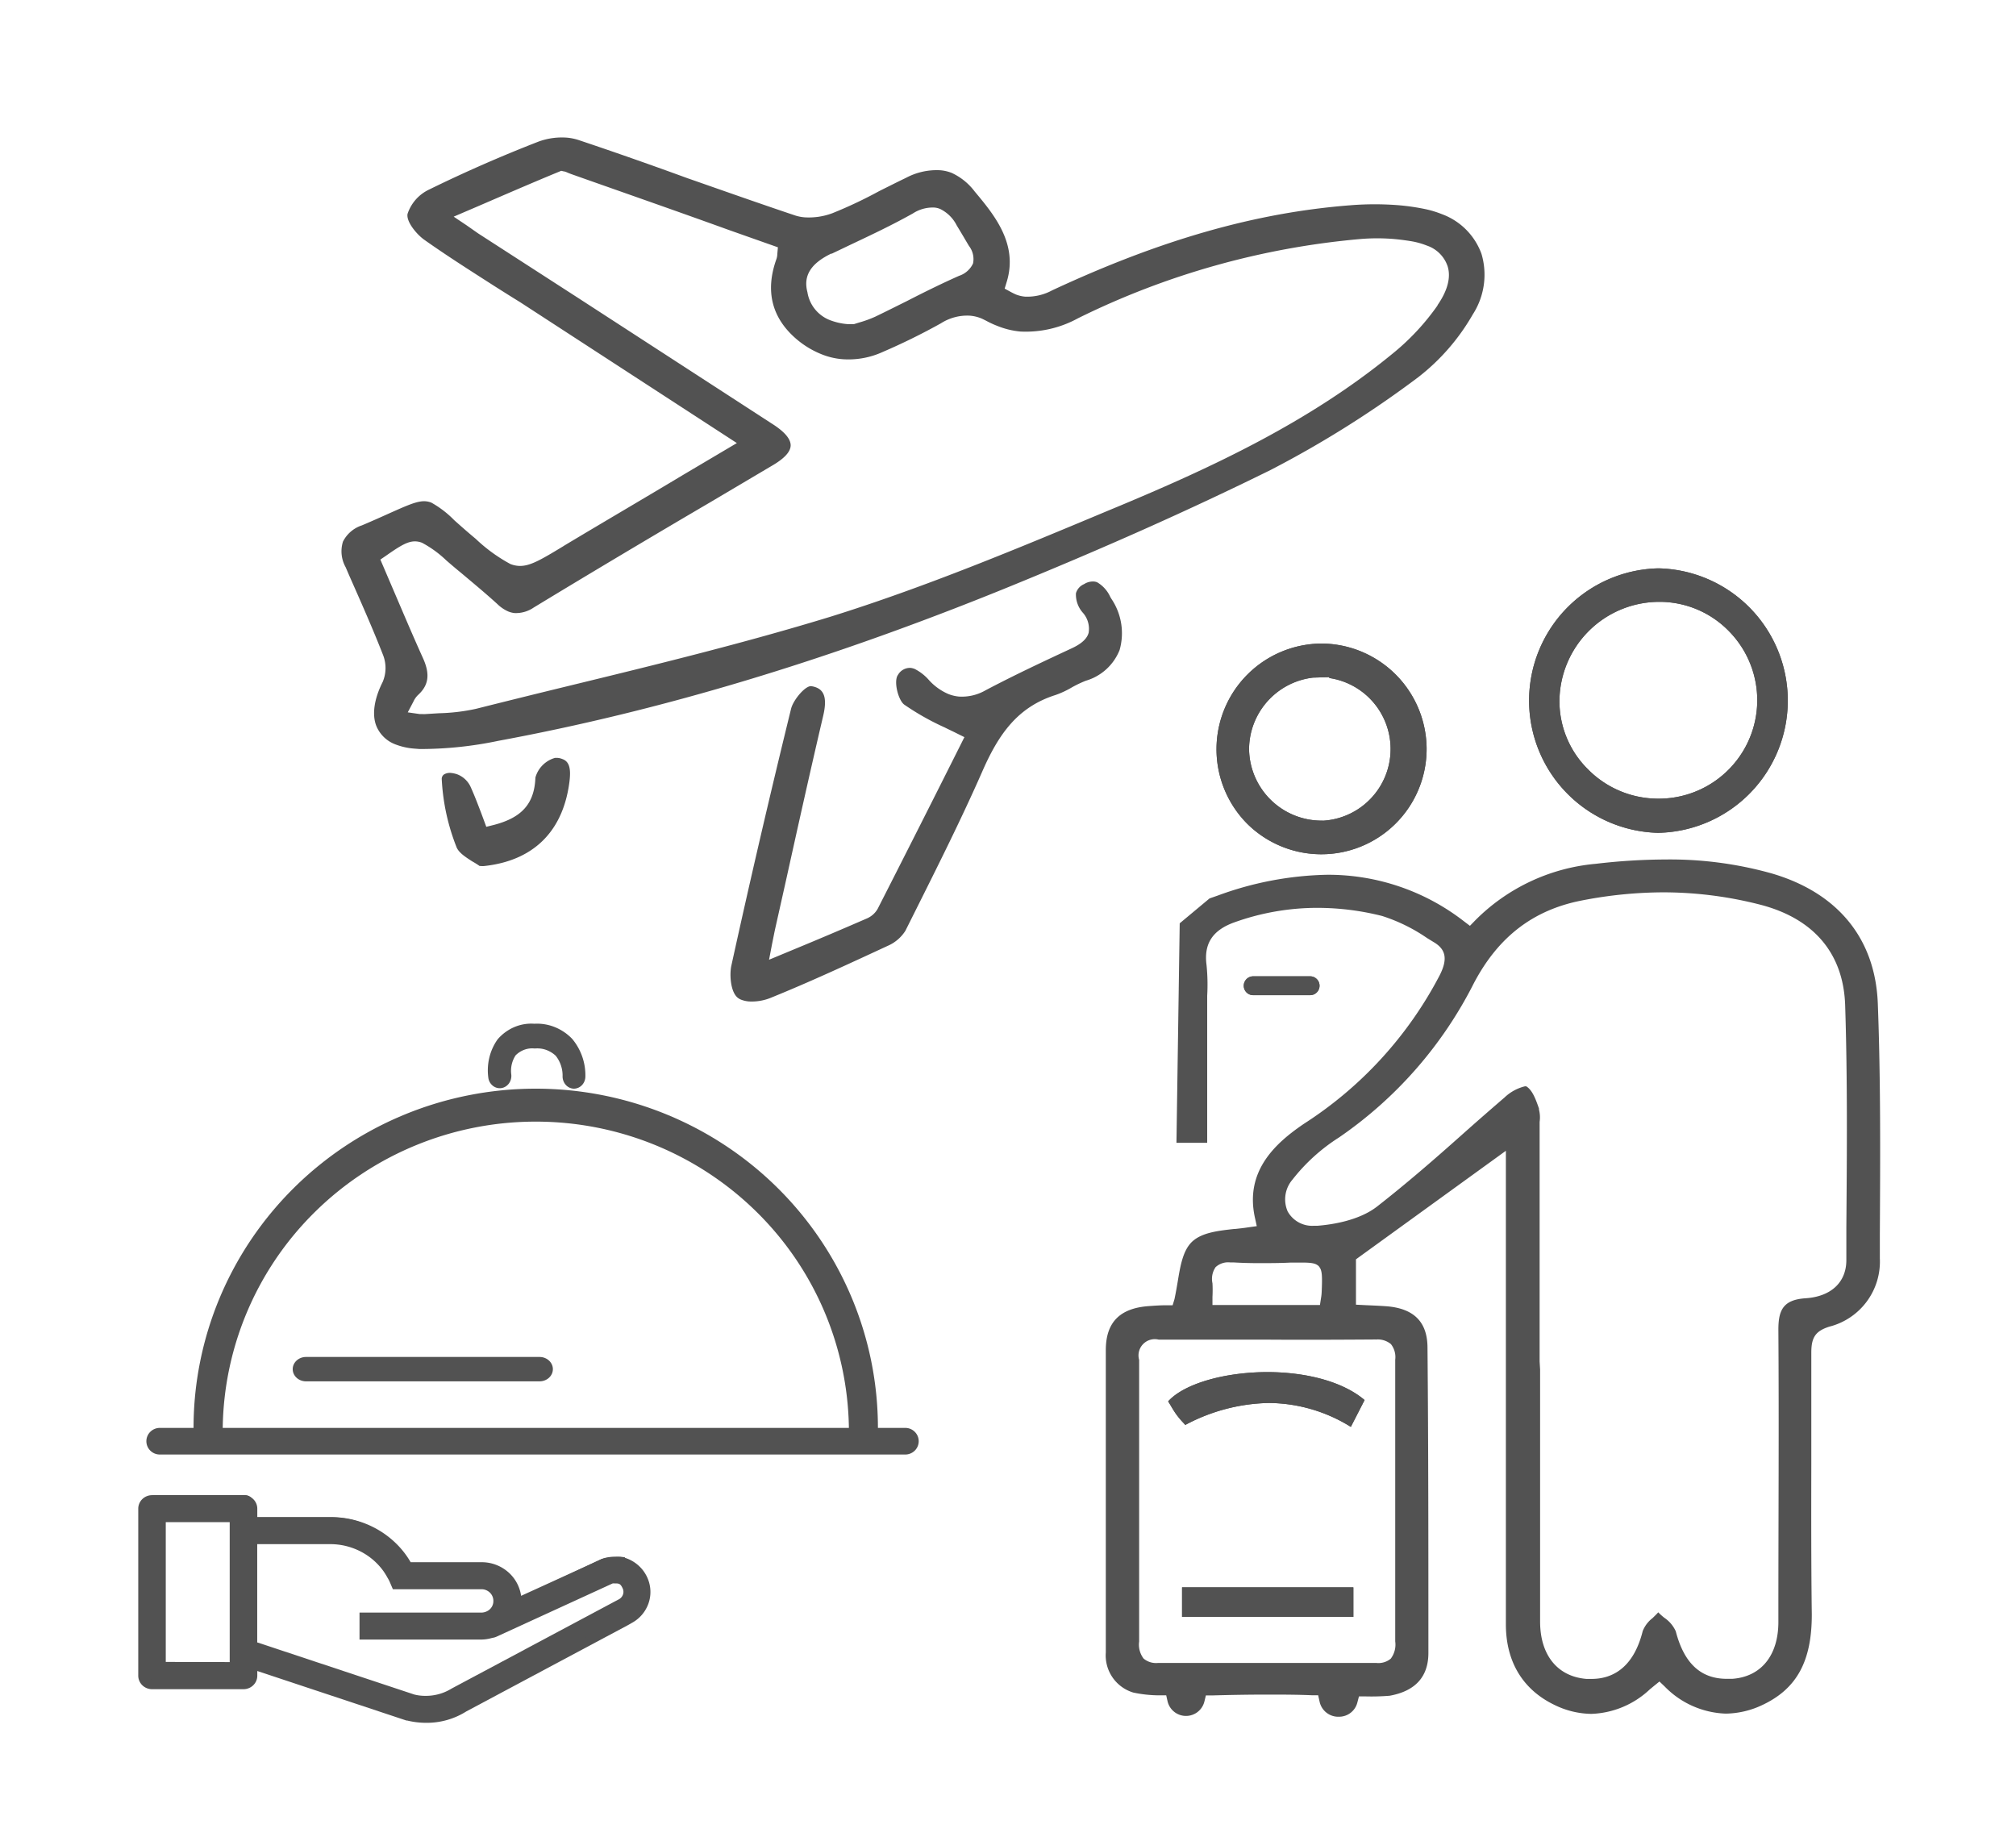 <svg xmlns="http://www.w3.org/2000/svg" width="220" height="200" fill="none"><path fill="#525252" d="M161.668 27.697a7.252 7.252 0 0 0-4.347-4.339 11.203 11.203 0 0 0-1.624-.505 24.13 24.13 0 0 0-3.016-.453 32.917 32.917 0 0 0-5.323 0c-10.309.799-20.654 3.744-32.533 9.28a5.714 5.714 0 0 1-2.946.692 3.542 3.542 0 0 1-1.064-.257 9.281 9.281 0 0 1-.515-.258l-.665-.363.222-.728c1.277-4.152-1.367-7.328-3.496-9.874a6.604 6.604 0 0 0-2.502-2.023 4.267 4.267 0 0 0-1.304-.293 7.097 7.097 0 0 0-3.673.825c-.967.462-1.925.95-2.927 1.447a48.361 48.361 0 0 1-5.084 2.404 7.301 7.301 0 0 1-3.105.461 4.597 4.597 0 0 1-1.03-.213c-3.832-1.286-7.727-2.661-11.532-3.992l-.134-.044a462.377 462.377 0 0 0-11.817-4.144 5.751 5.751 0 0 0-1.304-.292 7.4 7.4 0 0 0-3.14.408 152.662 152.662 0 0 0-11.986 5.252 4.49 4.49 0 0 0-2.351 2.661c-.142.843.958 2.174 1.774 2.777 2.502 1.775 5.137 3.442 7.683 5.075.94.594 1.89 1.198 2.83 1.774L80.411 48.35l-5.829 3.451c-4.435 2.662-8.72 5.164-13.006 7.736l-.08.054c-2.59 1.57-3.77 2.262-4.977 2.155a3.03 3.03 0 0 1-.816-.195 17.61 17.61 0 0 1-3.788-2.75c-.95-.79-1.703-1.464-2.333-2.023a10.941 10.941 0 0 0-2.502-1.925 2.113 2.113 0 0 0-.621-.15c-.887-.08-2.04.452-3.992 1.321-.808.364-1.775.799-2.964 1.304a3.55 3.55 0 0 0-2.076 1.775 3.546 3.546 0 0 0 .293 2.794l.382.888c1.26 2.856 2.581 5.81 3.735 8.783a3.903 3.903 0 0 1-.071 2.839c-.94 1.863-1.18 3.548-.71 4.782a3.628 3.628 0 0 0 2.138 2.058 7.178 7.178 0 0 0 2.005.443l.586.045c2.88.004 5.752-.294 8.57-.888 17.743-3.282 35.797-8.712 55.236-16.599 10.726-4.365 20.236-8.605 29.064-12.961a113.616 113.616 0 0 0 16.111-10.123 23.308 23.308 0 0 0 5.953-6.85 7.973 7.973 0 0 0 1.2-3.204 7.975 7.975 0 0 0-.251-3.413Zm-70.93 0 2.156-1.03c2.235-1.055 4.542-2.147 6.733-3.38a3.983 3.983 0 0 1 2.316-.639c.236.015.467.073.683.17a3.986 3.986 0 0 1 1.775 1.773c.328.542.656 1.083.975 1.633l.364.612a2.341 2.341 0 0 1 .444 1.916 2.56 2.56 0 0 1-1.526 1.348c-1.899.844-3.788 1.775-5.687 2.751-1.145.568-2.307 1.153-3.469 1.712-.574.258-1.167.472-1.774.64l-.541.168h-.675a6.861 6.861 0 0 1-1.96-.444 3.922 3.922 0 0 1-2.44-3.043c-.47-1.774.346-3.132 2.626-4.223v.036Zm66.139 5.633a25.921 25.921 0 0 1-4.986 5.323c-9.04 7.408-19.571 12.305-29.596 16.502l-1.26.523c-9.856 4.126-20.059 8.393-30.412 11.622-9.36 2.866-19.057 5.235-28.461 7.523a1324.89 1324.89 0 0 0-10.23 2.529 21.207 21.207 0 0 1-4.036.48l-1.428.088a2.064 2.064 0 0 1-.4 0h-.274l-1.296-.186.612-1.163c.123-.276.298-.526.515-.736 1.162-1.065 1.322-2.262.541-4.001-1.153-2.547-2.244-5.137-3.318-7.639l-1.34-3.132.621-.425c1.597-1.118 2.44-1.633 3.327-1.553.204.019.404.066.595.142.972.518 1.868 1.17 2.661 1.934.515.444 1.03.887 1.588 1.34 1.242 1.047 2.662 2.218 3.984 3.424.346.34.752.614 1.197.808.222.089.455.146.692.168a3.442 3.442 0 0 0 2.068-.603c6.414-3.895 12.97-7.799 19.296-11.507l6.804-4.028c1.287-.763 1.926-1.472 1.943-2.156 0-.887-1.029-1.694-1.774-2.2l-21.46-13.92L52.18 25.47l-1.268-.887-1.402-.94 2.59-1.11c2.901-1.25 5.9-2.555 8.872-3.78l.275-.114.302.07c.133 0 .364.125.55.196l.23.088c5.714 2.023 11.454 4.02 17.238 6.113l5.323 1.88-.062.71a1.829 1.829 0 0 1-.106.595c-1.242 3.487-.497 6.432 2.236 8.748a9.874 9.874 0 0 0 2.661 1.605 7.712 7.712 0 0 0 2.28.55 8.978 8.978 0 0 0 4.436-.79 68.975 68.975 0 0 0 6.343-3.122 5.327 5.327 0 0 1 3.159-.834 4.22 4.22 0 0 1 1.242.293c.168.07.346.168.532.257.375.206.763.387 1.162.541.821.34 1.688.556 2.573.639 2.19.11 4.368-.391 6.29-1.446a86.686 86.686 0 0 1 30.83-8.65 21.931 21.931 0 0 1 3.655 0c.594.053 1.206.133 1.819.23a8.4 8.4 0 0 1 1.774.488 3.598 3.598 0 0 1 2.262 2.263c.373 1.189 0 2.644-1.1 4.232v.035ZM81.724 109.282a3.06 3.06 0 0 1-.834-.187 1.41 1.41 0 0 1-.408-.239c-.754-.639-.887-2.458-.674-3.469a1183.617 1183.617 0 0 1 6.52-28.044c.231-.95 1.544-2.528 2.2-2.466.19.024.374.072.551.142.94.372 1.171 1.34.745 3.131-1.384 5.9-2.723 11.924-4.01 17.744l-1.162 5.19c-.142.621-.257 1.242-.4 1.934l-.328 1.712 2.733-1.135a450.97 450.97 0 0 0 7.985-3.389 2.469 2.469 0 0 0 1.135-1.03 2884.55 2884.55 0 0 0 9.049-17.903l.417-.834-.842-.417c-.435-.221-.888-.425-1.287-.63a28.068 28.068 0 0 1-4.436-2.501c-.656-.48-1.189-2.564-.683-3.247a1.508 1.508 0 0 1 1.358-.763c.158.018.313.057.46.115a5.15 5.15 0 0 1 1.589 1.25 6.1 6.1 0 0 0 2.076 1.482c.375.151.769.247 1.171.284a5.162 5.162 0 0 0 2.883-.674c3.088-1.632 6.211-3.096 9.413-4.587 1.074-.496 1.677-1.047 1.854-1.694a2.648 2.648 0 0 0-.621-2.183 2.985 2.985 0 0 1-.763-2.138 1.546 1.546 0 0 1 .888-.994 1.772 1.772 0 0 1 1.073-.283c.126.008.249.038.364.088.631.375 1.13.936 1.428 1.606l.124.204a6.706 6.706 0 0 1 .888 5.572 5.67 5.67 0 0 1-3.682 3.353c-.531.21-1.047.456-1.544.737a9.92 9.92 0 0 1-1.774.825c-4.143 1.313-6.21 4.285-7.985 8.34-2.262 5.145-4.826 10.255-7.301 15.206l-1.092 2.182a4.301 4.301 0 0 1-1.925 1.641c-4.196 1.943-8.481 3.939-12.873 5.714a5.507 5.507 0 0 1-2.28.355ZM62.109 85.55c-.754 5.26-3.957 8.366-9.236 8.951a1.593 1.593 0 0 1-.408 0h-.124a9.473 9.473 0 0 0-.825-.514c-.754-.488-1.5-.967-1.721-1.606a23.268 23.268 0 0 1-1.588-7.346.585.585 0 0 1 .257-.532c.242-.138.523-.191.798-.151.23.025.457.08.675.16a2.662 2.662 0 0 1 1.384 1.277c.443.967.816 1.952 1.215 2.999l.532 1.437.817-.204c3.087-.799 4.436-2.342 4.542-5.172a3.096 3.096 0 0 1 2.147-2.147h.257c.174.012.344.05.506.115.825.275 1.011 1.1.772 2.733ZM128.738 100.755l-.355 23.954h3.354v-16.041a21.324 21.324 0 0 0-.071-3.362c-.311-2.333.665-3.815 3.069-4.667a26.798 26.798 0 0 1 8.996-1.57c2.394 0 4.778.298 7.098.887a18.608 18.608 0 0 1 4.897 2.405l.781.479c1.304.789 1.481 1.863.594 3.602a42.72 42.72 0 0 1-14.754 16.155c-3.105 2.094-6.529 5.146-5.402 10.274l.204.931-.95.133c-.452.071-.887.116-1.366.169h-.098c-1.774.195-3.548.39-4.613 1.366-1.064.976-1.331 2.768-1.623 4.516-.098.577-.204 1.18-.329 1.774l-.204.674h-.683c-.612 0-1.295.045-1.987.098-3.096.24-4.605 1.774-4.622 4.746v33.039a4.23 4.23 0 0 0 3.007 4.383c.954.203 1.926.304 2.901.301h.683l.151.666a2.065 2.065 0 0 0 2.01 1.582 2.068 2.068 0 0 0 2.009-1.582l.16-.657h.772c1.925-.053 3.877-.089 5.828-.089 1.642 0 3.31 0 4.96.071h.692l.151.675a2.079 2.079 0 0 0 2.129 1.668 2.052 2.052 0 0 0 1.996-1.544l.177-.674h.684c.887.025 1.776.001 2.661-.071 2.804-.506 4.223-2.067 4.232-4.649 0-11.72 0-22.623-.098-33.314 0-2.839-1.499-4.32-4.524-4.542-.719-.053-1.437-.08-2.209-.115l-1.074-.054v-4.95l16.36-11.844v51.669c0 4.108 1.863 7.151 5.323 8.81a9.361 9.361 0 0 0 4.019.967 9.765 9.765 0 0 0 6.352-2.661l.461-.382.604-.488.559.532a9.752 9.752 0 0 0 6.671 2.972 9.587 9.587 0 0 0 4.072-.975c3.718-1.775 5.323-4.791 5.323-9.822-.071-5.438-.062-10.921-.053-16.306v-12.287c0-1.677.461-2.36 1.97-2.839a7.321 7.321 0 0 0 5.509-7.435v-2.661c.044-8.251.098-16.777-.222-25.152-.266-7.097-4.365-12.083-11.533-14.195a41.018 41.018 0 0 0-11.596-1.535 66.35 66.35 0 0 0-7.629.47c-5 .44-9.682 2.641-13.21 6.211l-.542.559-.621-.47a24.143 24.143 0 0 0-14.957-5.102c-4.083.081-8.123.849-11.951 2.272l-.887.31m.683 40.216a2.019 2.019 0 0 1 1.553-.497h.364c.887.053 1.774.08 2.812.08 1.038 0 2.298 0 3.442-.062h1.287c1.073 0 1.428.115 1.676.31l.089.062.062.089c.32.399.346.994.266 2.812-.011.206-.035.41-.071.613l-.115.745h-11.729v-.887c.027-.494.027-.988 0-1.482a2.249 2.249 0 0 1 .364-1.792v.009Zm17.442 7.922a2.239 2.239 0 0 1 1.668.497 2.277 2.277 0 0 1 .47 1.695V179.119a2.543 2.543 0 0 1-.488 1.881 2.1 2.1 0 0 1-1.552.47h-23.874a2.107 2.107 0 0 1-1.544-.479 2.512 2.512 0 0 1-.488-1.863v-30.732a1.768 1.768 0 0 1 .431-1.722 1.773 1.773 0 0 1 1.707-.487h11.906c3.922.027 7.825.009 11.764-.018v.009Zm51.368-12.269v3.602c0 2.422-1.677 3.974-4.436 4.16-2.52.16-2.99 1.358-2.981 3.496.071 10.273 0 20.724 0 30.821v1.002c0 3.664-1.89 5.989-5.039 6.21h-.586c-2.848 0-4.666-1.694-5.571-5.181a3.497 3.497 0 0 0-1.251-1.481 7.221 7.221 0 0 1-.665-.595c-.178.204-.382.399-.621.63-.48.368-.851.858-1.074 1.42-1.073 4.311-3.62 5.216-5.571 5.216h-.568c-3.15-.257-5.039-2.581-5.057-6.21v-27.547l-.053-.887v-26.136c.066-.45.042-.909-.071-1.349v-.115c-.311-.887-.684-1.988-1.376-2.413a.402.402 0 0 0-.195 0 4.902 4.902 0 0 0-2.182 1.206 345.79 345.79 0 0 0-4.684 4.099c-2.981 2.661-6.051 5.323-9.245 7.816-1.961 1.517-4.888 1.961-6.467 2.085h-.382a3.054 3.054 0 0 1-2.892-1.562 3.299 3.299 0 0 1 .514-3.46 20.135 20.135 0 0 1 5.075-4.604 44.992 44.992 0 0 0 14.736-16.856c2.662-5.049 6.477-7.985 11.782-9.014a47.023 47.023 0 0 1 8.818-.887 42.509 42.509 0 0 1 10.647 1.348c5.855 1.517 9.058 5.323 9.262 10.912.266 8.1.195 16.325.133 24.265v.009ZM181.037 62.02h-.08a14.435 14.435 0 0 0-.07 28.86h.115a14.434 14.434 0 0 0 0-28.86h.035Zm-.15 25.134a10.76 10.76 0 0 1-7.639-3.247 10.445 10.445 0 0 1-3.07-7.47 10.898 10.898 0 0 1 10.859-10.761h.16a10.572 10.572 0 0 1 7.514 3.238 10.739 10.739 0 0 1-1.825 16.496 10.744 10.744 0 0 1-5.982 1.744h-.017Z"/><path fill="#525252" d="M181.037 62.02h-.08a14.435 14.435 0 0 0-.07 28.86h.115a14.434 14.434 0 0 0 0-28.86h.035Zm-.15 25.134a10.76 10.76 0 0 1-7.639-3.247 10.445 10.445 0 0 1-3.07-7.47 10.898 10.898 0 0 1 10.859-10.761h.16a10.572 10.572 0 0 1 7.514 3.238 10.739 10.739 0 0 1-1.825 16.496 10.744 10.744 0 0 1-5.982 1.744h-.017ZM144.352 70.227h-.106a11.534 11.534 0 0 0-8.162 19.642 11.487 11.487 0 0 0 17.685-1.791 11.486 11.486 0 0 0 1.913-6.398 11.536 11.536 0 0 0-11.33-11.453Zm0 19.323h-.15a7.911 7.911 0 0 1-7.896-7.79 7.903 7.903 0 0 1 6.982-7.816l1.774-.053v.098a7.833 7.833 0 0 1-.71 15.57v-.01Z"/><path fill="#525252" d="M144.352 70.227h-.106a11.534 11.534 0 0 0-8.162 19.642 11.487 11.487 0 0 0 17.685-1.791 11.486 11.486 0 0 0 1.913-6.398 11.536 11.536 0 0 0-11.33-11.453Zm0 19.323h-.15a7.911 7.911 0 0 1-7.896-7.79 7.903 7.903 0 0 1 6.982-7.816l1.774-.053v.098a7.833 7.833 0 0 1-.71 15.57v-.01ZM143.998 107.568a1.03 1.03 0 0 1-1.029 1.029h-6.211a1.027 1.027 0 0 1-.727-1.756c.193-.193.454-.302.727-.302h6.211a1.03 1.03 0 0 1 1.029 1.029Z"/><path fill="#525252" d="M143.998 107.568a1.03 1.03 0 0 1-1.029 1.029h-6.211a1.027 1.027 0 0 1-.727-1.756c.193-.193.454-.302.727-.302h6.211a1.03 1.03 0 0 1 1.029 1.029ZM148.913 152.779l-1.5 2.928a17.112 17.112 0 0 0-8.943-2.609 20.091 20.091 0 0 0-9.12 2.396l-.222-.24a9.424 9.424 0 0 1-.745-.887c-.23-.319-.443-.674-.639-1.011l-.266-.435c1.721-1.908 6.095-3.194 10.904-3.194 4.427.027 8.268 1.127 10.531 3.052Z"/><path fill="#525252" d="m148.913 152.779-1.5 2.928a17.112 17.112 0 0 0-8.943-2.609 20.091 20.091 0 0 0-9.12 2.396l-.222-.24a9.424 9.424 0 0 1-.745-.887c-.23-.319-.443-.674-.639-1.011l-.266-.435c1.721-1.908 6.095-3.194 10.904-3.194 4.427.027 8.268 1.127 10.531 3.052ZM147.688 173.22h-18.693v3.22h18.693v-3.22Z"/><path fill="#525252" d="M147.688 173.22h-18.693v3.22h18.693v-3.22ZM98.79 155.818h-2.985c0-9.818-3.934-19.233-10.937-26.176C77.865 122.7 68.367 118.8 58.463 118.8c-9.903 0-19.401 3.9-26.404 10.842-7.003 6.943-10.937 16.358-10.937 26.176h-3.683a1.477 1.477 0 0 0-1.036.426 1.443 1.443 0 0 0 0 2.054 1.465 1.465 0 0 0 1.036.425H98.79a1.475 1.475 0 0 0 1.036-.425 1.438 1.438 0 0 0 .429-1.027 1.434 1.434 0 0 0-.43-1.027 1.465 1.465 0 0 0-1.035-.426Zm-40.335-33.422c8.987-.005 17.613 3.5 24.011 9.756a33.727 33.727 0 0 1 10.171 23.666H24.305a33.718 33.718 0 0 1 10.158-23.657c6.391-6.256 15.01-9.764 23.992-9.765Z"/><path fill="#525252" d="M58.877 148.077H33.398c-.804 0-1.455.596-1.455 1.331s.651 1.33 1.455 1.33h25.48c.803 0 1.455-.595 1.455-1.33 0-.735-.652-1.331-1.456-1.331ZM62.652 118.8h-.06a1.237 1.237 0 0 1-.873-.44 1.395 1.395 0 0 1-.325-.966 3.486 3.486 0 0 0-.748-2.184 3.01 3.01 0 0 0-1.068-.648 2.887 2.887 0 0 0-1.222-.146 2.488 2.488 0 0 0-1.121.131c-.36.129-.69.339-.967.615a3.089 3.089 0 0 0-.472 2.113c.032.34-.06.68-.256.951-.196.27-.482.452-.8.506a1.206 1.206 0 0 1-.91-.212 1.346 1.346 0 0 1-.526-.816 5.952 5.952 0 0 1 .085-2.249 5.77 5.77 0 0 1 .91-2.032 4.978 4.978 0 0 1 1.826-1.343 4.727 4.727 0 0 1 2.194-.365c.759-.043 1.519.082 2.23.368a5.431 5.431 0 0 1 1.9 1.292 6.197 6.197 0 0 1 1.43 4.154c-.015.338-.15.656-.378.892a1.223 1.223 0 0 1-.85.379ZM46.5 188a8.64 8.64 0 0 1-2.057-.248h-.087l-16.278-5.406v.509a1.45 1.45 0 0 1-.441 1.044 1.517 1.517 0 0 1-1.065.432h-9.98a1.526 1.526 0 0 1-1.073-.441 1.464 1.464 0 0 1-.432-1.058v-18.198c0-.391.158-.766.44-1.043a1.52 1.52 0 0 1 1.065-.432h9.98c.4 0 .783.155 1.065.432.282.277.441.652.441 1.043v.919h7.97c2.648-.02 5.198.985 7.094 2.797a9.527 9.527 0 0 1 1.672 2.124h7.74a4.395 4.395 0 0 1 2.859 1.042 4.235 4.235 0 0 1 1.454 2.627l8.845-4.032.126-.054c.41-.121.834-.183 1.261-.186.2-.011.4-.011.6 0l.504.07v.054a4.018 4.018 0 0 1 1.491.855c.428.388.764.864.984 1.392.37.872.4 1.846.086 2.738a3.88 3.88 0 0 1-1.789 2.105l-.52.294-17.58 9.385A8.07 8.07 0 0 1 46.502 188Zm-1.3-3.09c.402.102.815.151 1.23.147.994.01 1.97-.258 2.814-.773l.126-.069 17.745-9.47.425-.224a.956.956 0 0 0 .434-.494.902.902 0 0 0 0-.641c-.236-.541-.394-.564-.646-.595h-.213a1.615 1.615 0 0 0-.26 0l-12.684 5.816a1.592 1.592 0 0 1-.45.124 4.436 4.436 0 0 1-1.205.185H39.233v-2.943h13.283c.184-.001.366-.038.535-.108.237-.093.44-.254.58-.462a1.21 1.21 0 0 0 .209-.704 1.242 1.242 0 0 0-.393-.918 1.31 1.31 0 0 0-.948-.357h-9.625l-.386-.896a4.556 4.556 0 0 0-.205-.37l-.086-.155a9.258 9.258 0 0 0-.347-.548 7.043 7.043 0 0 0-2.52-2.162 7.205 7.205 0 0 0-3.25-.789h-8.01v10.721l17.13 5.685Zm-20.133-3.538v-15.27H18.09v15.255l6.977.015Z"/><path fill="#525252" d="M16.879 163.159a.897.897 0 0 0-.64.266.884.884 0 0 0-.265.633v18.424a.906.906 0 0 0 .905.907h9.88a.914.914 0 0 0 .64-.266.93.93 0 0 0 .265-.641v-1.329l16.865 5.722h.07a7.54 7.54 0 0 0 5.908-.93l17.474-9.513.43-.242a3.354 3.354 0 0 0 1.633-3.475 3.348 3.348 0 0 0-2.695-2.732 3.694 3.694 0 0 0-1.56.117h-.094l-9.576 4.511c.02-.122.033-.245.039-.368a3.715 3.715 0 0 0-1.1-2.608 3.704 3.704 0 0 0-2.615-1.074H44.42l-.101-.211a9.134 9.134 0 0 0-1.561-2.102 9.357 9.357 0 0 0-6.58-2.666h-8.513v-1.524a.907.907 0 0 0-.906-.899h-9.88Zm.897 1.806h8.078v16.61h-8.078v-16.61Zm9.88 2.423h8.484a7.576 7.576 0 0 1 6.243 3.236c.136.198.26.401.375.61.114.19.218.385.312.586l.234.547h9.139a1.872 1.872 0 0 1 1.912 1.876 1.845 1.845 0 0 1-1.155 1.728 1.934 1.934 0 0 1-.78.148H39.877v1.806h12.565a3.754 3.754 0 0 0 1.077-.18.825.825 0 0 0 .312-.078l12.604-5.855c.23-.044.465-.044.694 0 .383.055.78.164 1.093.954.133.344.133.726 0 1.071-.13.338-.38.617-.702.781l-.422.235-17.489 9.544-.078.039a5.968 5.968 0 0 1-4.487.704l-17.38-5.894-.008-11.858Z"/></svg>